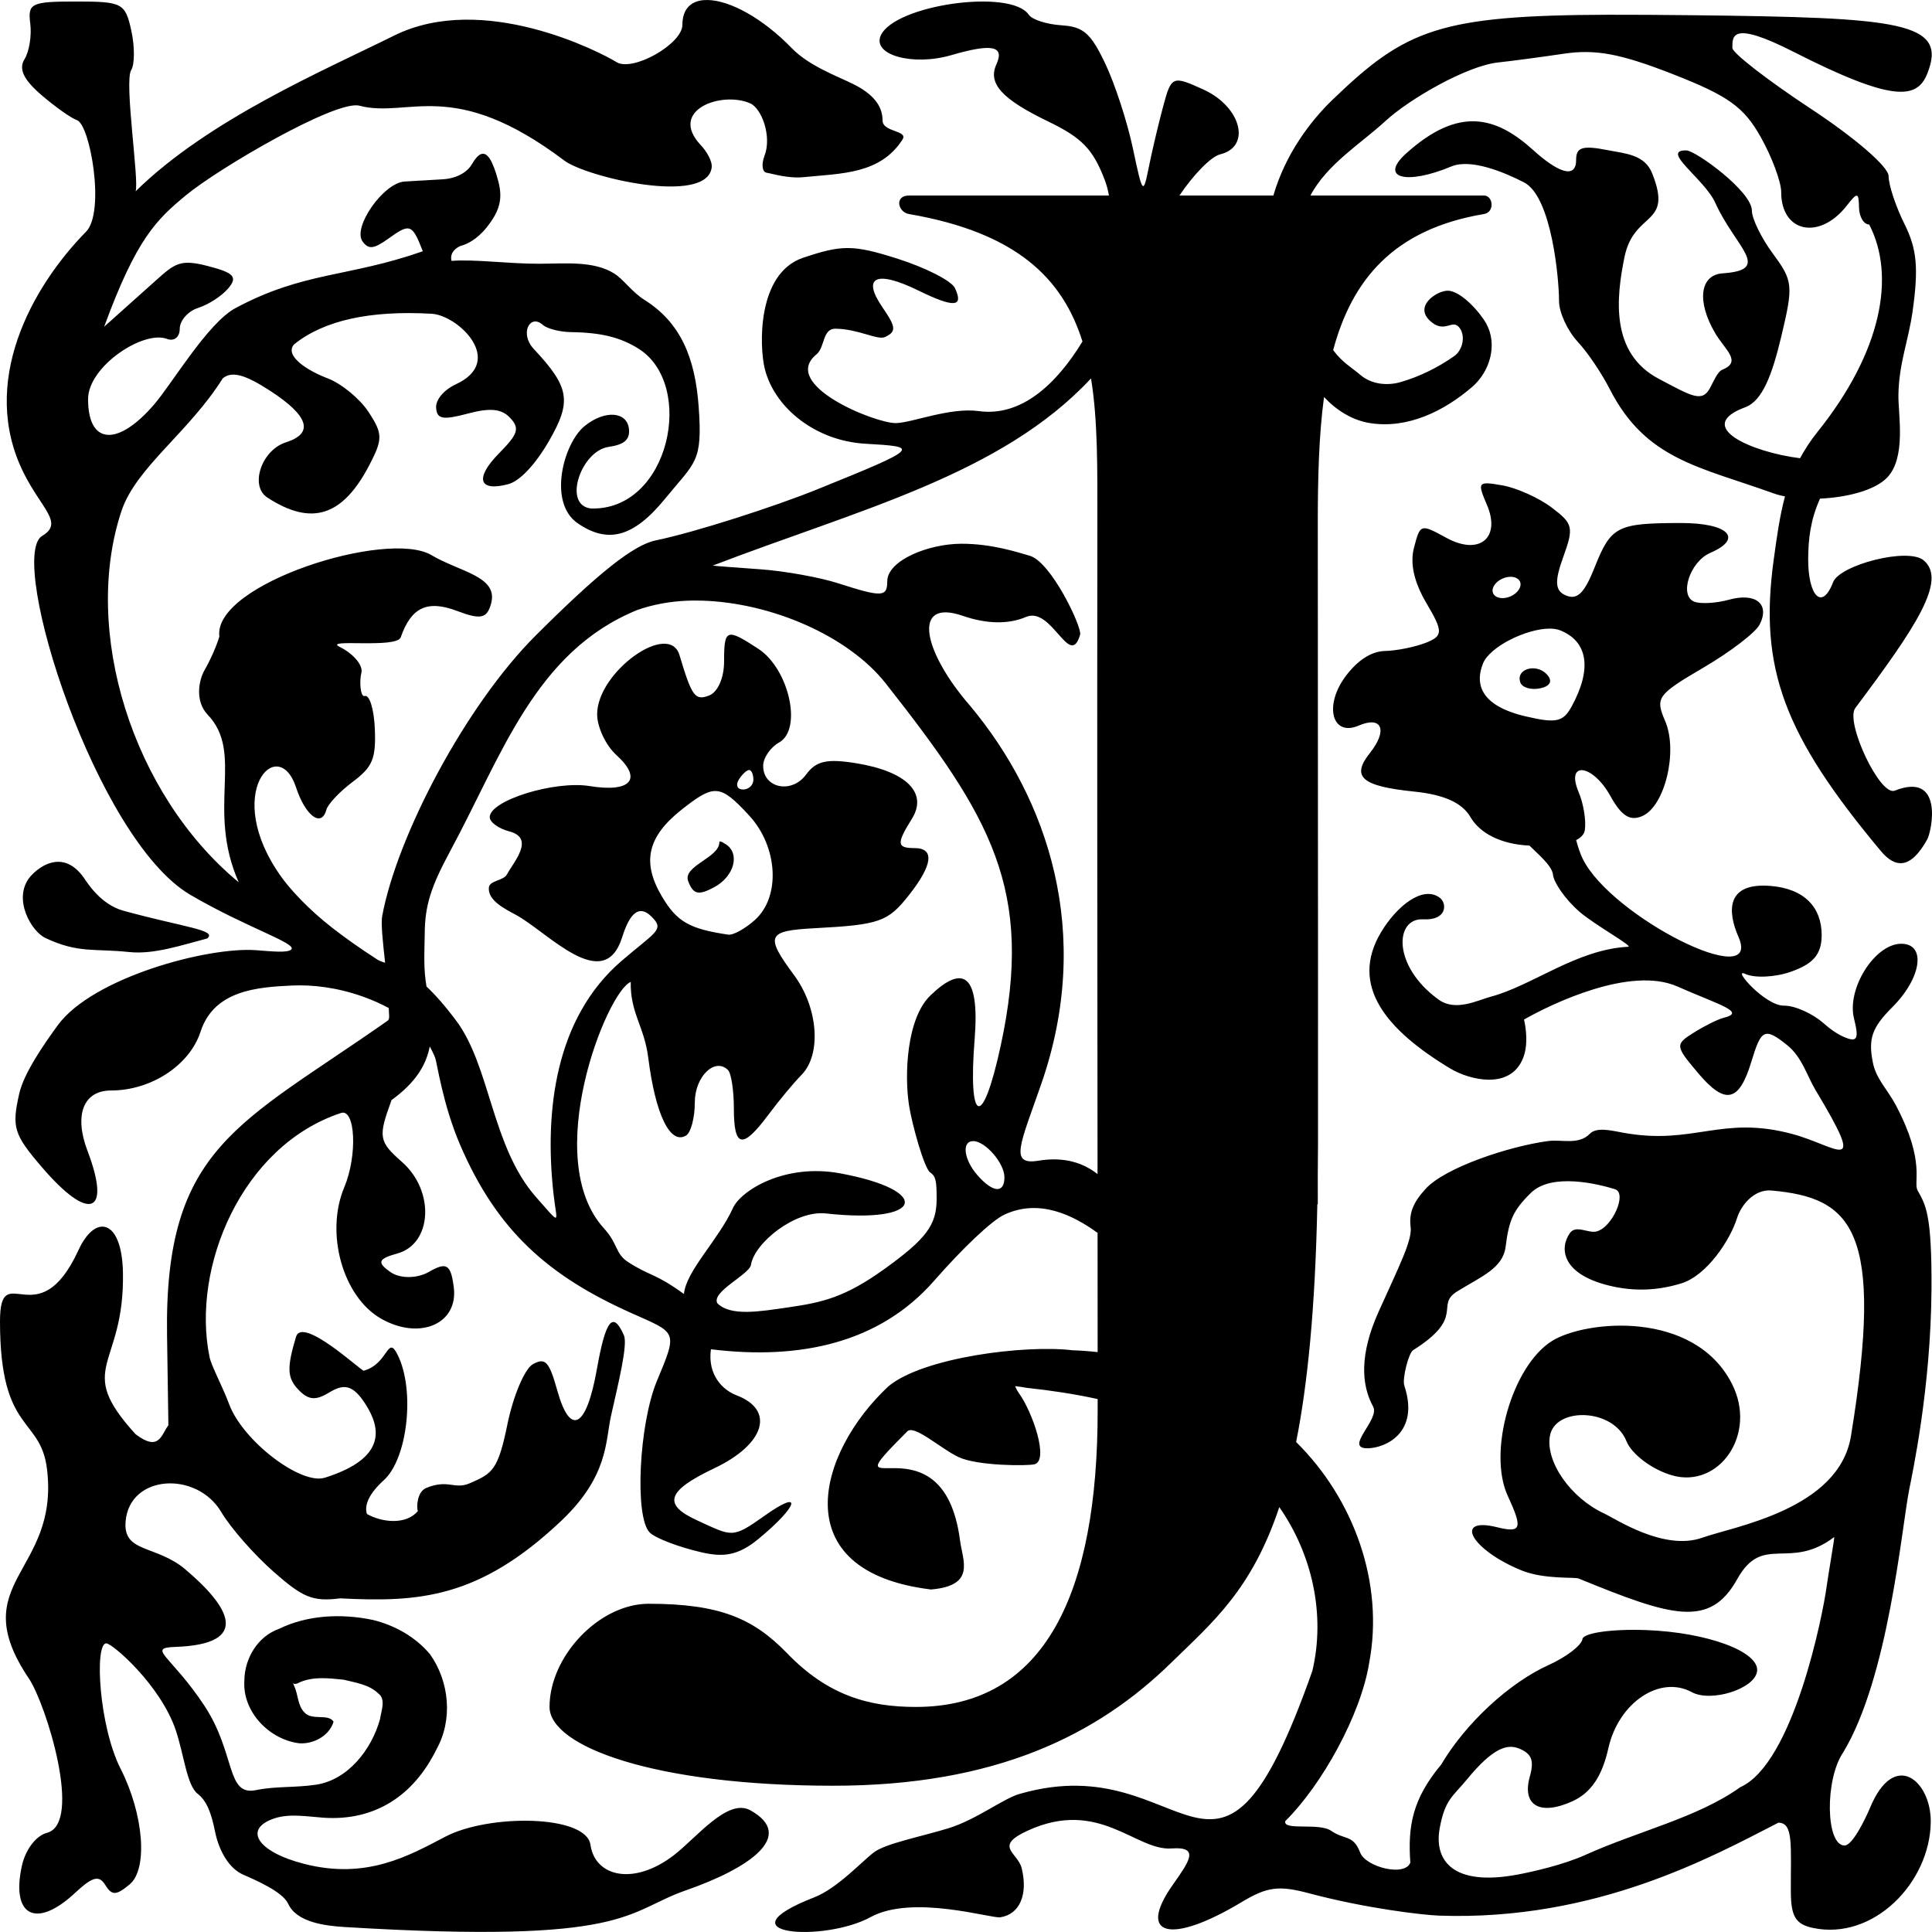 <?xml version="1.0" encoding="UTF-8"?>
<svg version="1.0" xmlns="http://www.w3.org/2000/svg" xmlns:xlink="http://www.w3.org/1999/xlink" x="0px" y="0px" viewBox="0 0 1000 1000">
<path d="M 366.338 0.004 C 365.588 -0.011 364.863 0.012 364.164 0.074 L 364.174 0.062 C 357.464 0.656 353.201 4.795 353.201 12.875 C 353.201 22.776 327.484 37.323 319.117 32.152 C 310.482 26.814 249.981 -4.398 203.984 18.428 C 167.594 36.486 108.103 61.801 70.174 99.033 C 72.151 93.896 64.209 42.273 67.887 36.322 C 69.748 33.32 69.776 24.09 67.961 15.818 C 64.835 1.585 63.298 0.785 39.418 0.785 C 16.187 0.785 14.306 1.684 15.658 12.154 C 16.465 18.409 15.121 26.744 12.676 30.674 C 9.571 35.665 12.184 41.222 21.342 49.098 C 28.55 55.298 36.864 61.184 39.801 62.174 C 46.656 64.481 54.563 109.734 44.541 119.932 C 16.337 148.632 -10.982 198.068 12.209 244.705 C 21.603 263.614 33.299 270.732 21.631 277.49 C 3.826 289.431 49.491 434.482 98.516 463.158 C 127.85 480.317 153.963 488.254 150.744 491.473 C 148.917 493.301 140.86 492.444 132.525 491.82 C 107.515 489.951 47.886 505.984 29.855 530.729 C 22.616 540.664 12.347 555.472 9.953 566.086 C 6.011 583.565 7.121 587.144 21.719 604.17 C 46.185 632.705 57.775 628.532 45.287 595.686 C 38.226 577.114 43.161 564.439 57.449 564.439 C 78.239 564.439 98.174 551.359 103.791 534.045 C 110.763 512.555 133.116 510.94 151.238 510.102 C 161.664 509.62 174.454 511.095 187.545 515.736 C 192.864 517.611 197.287 519.64 201.223 521.758 C 201.223 524.457 201.935 527.404 200.717 528.26 C 124.252 581.979 85.001 593.389 86.461 691.07 L 87.158 737.725 C 83.463 742.483 82.516 751.74 70.152 742.314 C 38.101 707.142 64.587 708.262 63.635 658.623 C 63.104 630.942 49.369 628.033 40.631 647.035 C 19.586 692.801 4.73695e-15 650.307 0 683.994 C 0 742.429 21.054 732.819 24.352 760.576 C 30.739 814.34 -18.841 818.568 14.924 868.756 C 23.931 882.144 42.931 943.79 24.33 948.654 C 18.646 950.14 13.173 957.336 11.326 965.744 C 5.607 991.786 18.724 998.509 38.787 979.818 C 47.905 971.324 51.269 970.437 54.52 975.695 C 57.928 981.21 60.134 981.154 67.102 975.371 C 76.644 967.452 74.433 939.137 62.44 915.545 C 51.236 893.508 48.779 850.6 55.02 850.6 C 58.141 850.6 83.127 872.167 91.008 895.656 C 95.282 908.396 96.679 924.083 102.32 928.471 C 106.939 932.063 109.322 938.165 111.264 947.82 C 113.457 958.716 118.923 967.214 125.686 970.223 C 131.677 972.889 146.247 979 149.148 985.369 C 153.517 994.958 168.061 996.802 178.531 997.436 C 326.478 1006.39 323.463 989.425 355.018 978.436 C 387.819 967.012 412.139 950.267 388.428 937.033 C 376.598 930.431 360.485 951.326 348.625 960.373 C 327.834 976.23 307.963 971.311 305.623 954.867 C 303.399 939.243 253.046 938.862 230.559 950.637 C 211.604 960.561 189.736 973.02 157.463 964.746 C 132.813 958.426 125.701 946.476 142.297 941.107 C 150.091 938.586 159.347 940.286 167.414 940.842 C 194.174 942.677 214.221 929.284 225.943 905.4 C 234.471 890.14 232.614 870.388 222.602 856.271 C 215.093 847.269 204.27 841.197 192.918 838.461 C 176.763 835.102 159.303 835.827 144.281 843.146 C 133.329 847.052 126.557 858.52 126.48 869.863 C 125.406 885.993 139.332 900.38 154.904 902.324 C 162.208 902.838 170.518 898.477 172.654 891.123 C 169.828 886.775 161.359 890.762 157.584 886.34 C 154.006 882.851 154.377 877.053 152.271 872.676 C 151.964 871.783 151.742 871.39 151.574 871.137 C 151.876 871.471 152.527 871.879 153.895 871.354 C 161.195 867.523 169.943 868.605 177.859 869.406 C 184.035 870.941 191.018 871.893 195.766 876.498 C 199.918 879.532 197.27 885.607 196.68 889.91 C 192.278 905.671 180.018 921.324 163.521 923.766 C 152.696 925.368 142.388 924.49 132.635 926.541 C 116.825 929.865 122.237 907.692 105.666 882.676 C 88.637 856.966 75.735 852.956 90.572 852.449 C 130.463 851.086 118.846 831.722 96.027 812.381 C 80.742 799.425 63.632 804.006 65.01 787.504 C 67.051 763.026 101.904 761.283 114.512 782.625 C 119.317 790.76 131.576 804.729 141.756 813.668 C 156.641 826.737 161.714 829.122 176.031 827.307 C 216.647 829.37 247.83 827.483 290.336 787.336 C 315.075 763.963 313.296 745.996 316.283 732.736 C 320.108 715.757 325.032 695.935 322.93 691.154 L 322.93 691.143 C 317.277 678.295 313.47 683.066 308.941 708.688 C 303.559 739.141 295.164 743.715 288.486 719.842 C 284.237 704.646 282.301 702.543 275.818 706.104 C 271.61 708.427 265.675 722.393 262.646 737.172 C 257.771 760.963 254.998 762.588 243.213 767.709 C 235.103 771.231 232.108 765.401 220.561 770.197 C 215.787 772.179 215.525 780.366 216.293 782.119 C 210.18 789.43 197.648 788.031 189.926 783.633 C 188.375 778.941 191.259 772.851 198.662 766.146 C 211.011 754.97 214.921 719.553 205.824 701.273 C 200.465 690.504 201.164 705.931 188.254 709.482 C 187.181 709.778 156.473 681.072 153.223 691.924 C 148.458 707.831 148.641 713.078 154.195 719.023 C 159.498 724.699 163.222 725.107 170.348 720.779 C 177.914 716.184 182.635 716.432 189.373 727.088 C 196.809 738.847 200.579 754.644 168.172 764.85 C 155.674 768.786 125.645 745.753 118.621 726.848 C 115.197 717.634 109.433 707.091 108.479 702.475 C 98.899 656.135 125.091 593.058 176.488 576.08 C 183.951 573.615 185.129 598.046 178.184 614.562 C 168.201 638.305 177.458 671.286 197.268 682.549 C 217.244 693.906 237.31 685.226 234.873 666.289 C 233.343 654.397 231.167 653.037 222.049 658.309 C 215.949 661.838 207.094 661.896 202.148 658.453 C 194.99 653.454 195.674 651.554 205.633 648.814 C 223.71 643.842 225.147 616.478 208.121 601.475 C 196.007 590.8 195.634 588.625 202.664 569.387 C 215.204 560.318 220.589 551.226 222.445 541.611 C 223.562 543.66 224.536 545.692 225.295 547.682 C 226.202 550.058 229.177 571.659 238.129 592.508 C 257.164 636.837 283.53 660.179 326.127 679.34 C 350.296 690.211 351.071 688.324 340.057 714.686 C 330.701 737.077 328.38 785.31 336.281 793.211 C 339.296 796.226 351.346 800.765 363.021 803.463 C 374.348 806.08 382.019 805.292 392.684 796.457 C 413.536 779.183 415.722 770.31 395.627 784.619 C 378.829 796.58 379.023 795.229 360.906 786.975 C 342.799 778.724 345.109 771.657 369.705 759.982 C 395.912 747.544 401.317 729.842 381.242 722.209 C 374.099 719.493 366.18 711.778 367.961 698.377 C 414.425 704.102 455.424 694.971 483.457 662.971 C 498.332 645.99 513.3 631.752 519.883 628.684 C 537.791 620.334 555.263 628.801 568.105 638.152 C 568.12 658.721 568.129 679.288 568.135 699.855 C 563.798 699.365 559.449 699.038 555.096 698.895 C 530.703 695.945 477.787 702.539 459.828 717.57 C 423.241 751.719 405.421 813.425 481.893 822.717 C 505.214 820.714 498.302 807.983 496.891 797.201 C 488.06 729.806 426.62 783.859 469.334 741.162 C 472.644 736.663 486.339 749.491 496.074 754.152 C 505.811 758.812 531.918 758.814 535.457 757.902 C 543.035 755.944 534.565 731.141 527.441 721.15 C 526.513 719.85 525.896 718.639 525.436 717.475 C 527.512 717.707 529.567 717.963 531.564 718.363 C 543.687 719.66 556.008 721.482 568.146 724.15 C 568.147 726.133 568.148 728.115 568.148 730.098 C 568.148 824.281 541.059 883.51 474.053 883.51 C 449.817 883.51 428.426 877.682 407.041 855.35 C 389.933 837.872 372.831 830.107 335.764 830.107 C 310.102 830.107 284.439 857.294 284.439 883.51 C 284.439 903.9 338.615 924.291 431.283 924.291 C 515.397 924.291 568.144 898.075 606.637 860.207 C 627.972 839.449 648.069 822.488 662.16 780.076 C 679.186 804.462 686.185 835.765 679.254 864.924 C 629.156 1006.84 615.776 903.436 528.33 928.367 C 520.037 930.346 505.53 941.83 490.967 946.287 C 476.403 950.745 458.504 954.153 452.377 958.738 C 446.25 963.323 433.49 977.358 421.465 982.053 C 371.687 1001.49 426.456 1005.51 450.609 992.293 C 472.354 980.396 513.119 993.126 517.779 992.389 C 527.767 990.821 532.161 980.741 528.836 967.029 C 526.831 958.763 514.04 955.769 531.863 947.572 C 568.92 930.531 587.84 958.129 606.412 956.754 C 621.499 955.638 615.212 963.902 606.855 975.828 C 588.391 1002.19 605.996 1006.54 642.465 984.637 C 655.966 976.526 661.857 975.765 677.846 980.033 C 706.7 987.736 736.434 991.24 745.039 991.535 C 826.295 994.324 886.501 960.848 920.48 943.426 C 928.433 943.426 926.84 955.236 926.936 979.156 C 926.997 991.979 929.446 996 938.375 997.893 C 969.772 1004.55 999.082 974.312 999.355 942.945 C 999.54 921.923 980.652 905.259 968 935.543 C 965.599 941.289 958.888 955.229 954.744 955.229 C 944.967 955.229 944.45 921.081 954.012 907.072 C 977.475 868.276 984.198 791.528 988.166 771.184 C 989.806 762.779 999.368 718.741 999.729 667.646 C 1000.01 627.425 996.531 623.534 992.529 616.125 C 990.144 611.709 996.876 601.648 981.34 572.15 C 976.969 563.85 971.116 558.588 969.406 550.037 C 966.912 537.569 968.908 531.875 979.49 521.289 C 994.758 506.021 997.126 488.254 983.854 488.492 C 970.247 488.736 955.784 511.849 959.635 527.191 C 962.246 537.597 961.353 539.531 955.057 536.998 C 950.704 535.247 946.674 532.102 943.832 529.582 C 938.77 525.093 929.559 520.469 923.305 520.52 C 913.609 520.589 896.416 500.976 903.15 504.031 C 907.997 506.343 918.671 505.882 926.875 502.998 C 938.082 499.059 942.949 494.33 942.895 483.865 C 942.821 469.669 934.024 459.941 916.301 458.543 C 893.208 456.722 894.129 471.913 899.846 484.971 C 912.536 513.952 833.927 474.6 819.191 444.469 C 817.84 441.705 816.76 438.356 815.814 434.83 C 818.262 433.588 819.945 431.922 820.297 429.699 C 821.069 424.829 819.632 415.963 817.102 409.99 C 810.198 393.676 824.372 395.446 833.553 412.045 C 839.249 422.343 843.688 425.138 850.006 422.416 C 861.746 417.359 868.619 388.845 861.869 373.178 C 856.672 361.115 857.763 359.583 881.639 345.596 C 895.536 337.455 908.629 327.44 910.746 323.338 C 916.255 312.667 908.803 306.577 894.93 310.408 C 888.38 312.218 880.336 312.695 877.059 311.465 C 868.92 308.41 874.648 290.724 885.256 286.154 C 902.585 278.689 894.601 270.663 869.896 270.711 C 836.968 270.76 833.85 272.38 825.406 293.605 C 820.076 307.005 816.483 310.575 810.684 308.268 C 804.883 305.961 804.489 301.143 809.072 288.486 C 814.699 272.947 814.272 271.086 803.111 262.672 C 796.5 257.688 785.066 252.546 777.693 251.242 C 774.506 250.679 772.089 250.286 770.338 250.197 L 770.326 250.197 C 765.072 249.93 765.797 252.396 769.582 261.182 C 777.004 278.41 765.75 287.712 748.717 278.416 C 735.264 271.074 735.126 271.113 731.893 283.428 C 729.722 291.693 731.89 301.331 738.371 312.283 C 747.031 326.917 746.974 329.168 737.951 332.713 C 732.373 334.904 722.913 336.804 716.92 336.943 C 709.831 337.106 702.673 341.705 696.441 350.092 C 690.088 358.641 688.676 367.514 691.117 372.578 C 693.022 376.515 697.25 378.156 703.279 375.559 C 715.331 370.367 718.433 377.985 709.061 389.752 C 699.207 402.122 704.742 406.93 732.002 409.725 C 747.484 411.313 756.818 415.544 761.1 422.91 C 765.98 431.305 776.877 437.013 791.648 437.678 C 795.597 441.685 803.37 448.005 803.822 452.752 C 804.179 456.482 809.711 465.114 817.559 471.932 C 825.405 478.75 845.703 489.929 842.723 490.043 C 816.016 491.429 793.199 510.147 771.676 515.869 C 764.756 517.709 753.473 523.772 744.623 517.396 C 720.6 500.061 721.859 475.055 736.619 475.838 C 749.145 476.501 749.051 467.516 745.199 464.648 C 736.299 458.044 722.689 469.29 714.758 482.639 C 698.593 509.843 716.914 532.788 750.775 553.125 C 760.197 558.783 781.781 564.625 788.428 547.453 C 791.083 540.612 789.809 531.826 788.822 527.707 C 802.856 519.749 843.75 499.811 868.178 510.594 C 889.783 520.13 904.166 523.841 892.154 526.818 C 889.21 527.549 882.249 530.997 876.699 534.486 C 866.947 540.619 867.032 541.314 878.887 555.373 C 892.96 572.063 900.111 570.564 906.492 549.557 C 911.519 533.005 913.143 531.331 925.229 541.131 C 932.769 547.246 935.29 556.865 939.807 564.375 C 967.072 609.714 950.964 593.184 927.643 586.934 C 890.863 577.077 876.744 592.928 840.26 586.309 C 834.18 585.206 826.426 583.201 822.941 586.801 C 817.107 592.826 808.358 589.657 801.346 590.598 C 781.007 593.305 748.039 604.325 737.998 615.236 C 731.415 622.389 729.23 627.913 730.139 635.078 C 731.011 641.972 724.488 654.674 713.553 678.969 C 703.789 700.661 704.415 716.553 710.729 728.051 C 714.392 734.723 695.306 749.78 707.939 749.623 C 716.893 749.512 735.009 741.743 726.869 717.174 C 725.699 713.643 729.107 700.303 731.416 698.852 C 758.831 681.616 742.568 675.705 754.191 668.463 C 766.604 660.729 777.901 656.547 779.314 645.258 C 781.024 631.596 783.184 626.432 792.451 617.375 C 803.195 606.875 827.334 612.841 835.92 615.535 C 842.403 617.568 834.506 635.456 826.258 637.422 C 822.037 638.429 815.711 633.849 812.592 638.227 C 807.22 645.757 807.997 659.116 832.291 665.279 C 846.416 668.862 858.914 667.748 870.221 664.281 C 883.468 660.221 895.513 641.864 899.062 630.547 C 901.186 623.779 907.941 615.398 916.945 616.209 C 958.592 619.96 975.54 636.267 958.049 743.324 C 951.82 781.45 897.056 790.167 881.016 795.939 C 861.222 802.901 836.226 786.126 830.262 783.357 C 812.933 775.315 799.819 756.491 802.248 743.145 C 804.976 728.152 834.99 728.755 841.848 745.945 C 844.559 752.745 855.214 760.719 865.523 763.66 C 889.723 770.564 909.801 742.405 896.422 716.199 C 876.819 677.802 820.558 683.3 803.281 694.111 C 782.628 707.035 769.923 751.569 780.412 774.248 C 788.257 791.212 787.452 793.579 774.92 790.496 C 752.076 784.875 761.342 802.141 787.479 812.814 C 799.23 817.613 814.991 816.17 817.127 817.045 C 865.187 836.729 884.984 842.933 899.174 817.369 C 912.44 793.468 926.068 813.25 949.398 795.568 C 949.681 795.569 946.212 815.628 945.504 820.914 C 943.548 835.693 928.291 912.8 900.713 925.074 C 878.911 940.736 847.612 947.886 820.852 959.988 C 808.991 965.352 792.602 968.954 785.459 970.287 C 751.847 976.562 742.162 962.884 745.186 946.299 C 747.919 931.308 752.046 929.852 759.104 921.242 C 772.784 904.552 780.177 902.45 786.518 905.137 C 792.859 907.824 794.141 911.328 791.828 919.57 C 787.646 934.477 797.047 939.949 813.799 932.369 C 823.419 928.013 829.22 919.488 832.486 904.885 C 837.771 881.264 859.143 866.895 875.654 875.85 C 885.69 881.292 908.176 874.16 909.461 865.129 C 910.905 854.978 883.824 844.895 852.004 843.725 C 834.349 843.076 819.534 845.172 819.074 848.398 C 818.613 851.625 810.738 857.66 801.562 861.812 C 781.156 871.047 758.601 891.948 745.979 913.309 C 731.128 931.086 728.632 945.085 729.984 964.051 C 727.248 971.558 706.912 966.427 704.012 958.869 C 700.379 949.404 696.046 952.521 689.062 947.656 C 682.69 943.217 664.063 947.772 665.242 942.621 C 684.321 923.781 704.351 887.453 708.65 860.898 C 716.598 819.331 700.654 775.758 670.873 746.385 C 676.857 716.294 680.77 676.817 681.85 623.301 L 682.088 623.281 C 682.037 613.125 682.087 601.616 682.199 592.223 C 682.265 484.878 682.088 378.114 682.088 270.896 C 682.088 247.687 682.612 225.553 685.316 205.486 C 691.669 212.334 699.948 217.579 709.262 219.021 C 728.713 222.032 747.52 212.749 761.998 200.262 C 771.293 192.246 775.227 178.27 769.293 167.512 C 766.102 161.728 756.303 150.609 749.42 150.469 C 744 150.359 731.647 158.243 740.197 166.082 C 747.638 172.904 751.428 165.162 755.088 169.242 C 758.797 173.377 757.234 181.143 752.672 184.338 C 744.257 190.232 734.83 194.918 724.887 197.785 C 717.879 199.806 709.798 198.862 704.227 194.133 C 699.517 190.135 694.789 187.61 690.039 181.225 C 699.795 144.874 721.261 118.64 768.082 110.787 C 773.835 109.829 772.875 101.201 768.082 101.201 L 678.271 101.201 C 686.902 84.885 704.806 74.007 716.932 62.793 C 729.582 51.093 759.396 34.038 775.375 32.332 C 782.329 31.59 797.618 29.553 809.361 27.812 C 825.882 25.366 838.626 27.743 865.703 38.316 C 894.503 49.565 902.58 55.333 911.322 70.887 C 917.164 81.281 921.947 94.132 921.947 99.453 C 921.947 120.409 941.817 124.482 955.91 106.412 C 961.415 99.356 962.067 99.456 962.221 107.361 C 962.313 112.226 964.678 116.207 967.484 116.207 C 981.374 142.973 973.849 182.341 940.672 223.637 C 937.02 228.183 934.15 232.669 931.705 237.182 C 906.337 233.987 876.373 220.74 903.344 210.789 C 912.241 207.507 917.243 193.933 921.863 174.674 C 928.319 147.767 928.102 145.45 917.74 131.434 C 911.717 123.287 906.779 113.22 906.779 109.068 C 906.779 98.961 877.612 77.953 872.914 77.857 C 858.984 77.562 882.265 92.624 887.816 104.957 C 898.23 128.092 917.731 139.7 891.625 141.48 C 879.867 142.283 878.062 155.994 887.828 172.535 C 892.884 181.096 901.848 187.221 891.396 191.404 C 889.023 192.355 887.029 197.235 885.088 200.85 C 880.951 208.557 875.464 204.969 858.576 196.066 C 833.278 182.731 836.606 153.873 840.812 133.152 C 845.759 108.793 866.251 117.358 855.127 89.647 C 851.231 79.94 841.267 79.511 832.232 77.736 C 819.115 75.159 815.803 76.165 815.803 82.725 C 815.803 93.272 805.725 88.677 793.557 77.664 C 774.329 60.264 755.062 54.841 727.77 79.467 C 713.778 92.092 727.629 96.011 751.303 86.125 C 761.344 81.995 778.484 89.071 788.846 94.418 C 803.187 101.817 806.957 144.486 806.957 155.879 C 806.957 161.742 811.362 171.259 816.729 177.018 C 822.094 182.777 829.341 193.822 833.205 201.391 C 851.888 237.988 879.57 241.518 918.209 255.438 C 919.907 256.049 921.849 256.54 923.906 256.951 C 921.18 267.048 919.704 277.751 918.041 289.904 C 910.406 345.724 923.184 380.303 973.602 440.576 C 980.894 449.294 988.884 450.183 997.553 434.422 C 999.86 430.225 1006.33 399.126 980.68 409.244 C 973.053 412.253 954.926 373.675 960.297 366.496 C 991.436 324.871 1008.05 300.257 995.631 289.988 C 987.469 283.238 952.238 292.402 948.797 301.369 C 943.05 316.345 935.854 308.402 935.912 289.328 C 935.974 278.854 937.099 269.1 942.041 258.08 C 955.863 257.471 970.302 253.871 976.738 247.24 C 986.765 236.909 982.482 214.571 982.615 204.527 C 982.855 187.955 987.785 176.657 989.982 160.963 C 993.102 138.682 992.179 128.826 985.764 115.967 C 981.245 106.909 977.543 95.748 977.543 91.172 C 977.543 86.365 960.476 71.589 937.113 56.176 C 914.874 41.504 896.674 27.396 896.674 24.832 C 896.674 18.832 895.874 10.303 928.232 26.768 C 979.717 52.964 992.167 51.385 997.494 38.27 C 1008.5 11.159 983.364 9.09 875.727 7.875 C 859.954 7.713 845.89 7.595 833.277 7.635 L 833.277 7.623 C 744.991 7.902 727.586 15.125 689.697 51.645 C 678.21 62.717 665.288 79.824 659.098 101.201 L 610.477 101.203 C 617.789 90.315 626.857 81.032 631.533 79.898 C 647.815 75.955 642.476 55.265 622.867 46.332 C 606.878 39.048 606.303 39.292 602.088 54.926 C 599.703 63.767 596.364 77.861 594.674 86.256 C 591.686 101.089 591.465 100.834 586.369 76.727 C 583.486 63.084 577.055 43.382 572.092 32.943 C 567.393 23.061 564.155 18.058 559.58 15.518 C 556.834 13.992 553.606 13.354 549.305 13.078 C 541.732 12.592 534.166 10.138 532.49 7.635 C 523.361 -6.008 463.159 2.406 455.898 18.342 C 451.295 28.449 472.398 34.353 492.387 28.545 C 513.532 22.4 520.098 23.736 515.738 33.305 C 511.22 43.224 518.529 51.289 542.551 62.881 C 559.955 71.28 565.665 77.161 571.742 92.951 C 572.871 95.884 573.551 98.639 573.986 101.203 L 470.486 101.203 C 462.816 101.203 464.733 109.828 470.486 110.787 C 526.091 120.345 550.004 144.022 560.281 176.762 C 546.758 198.987 528.51 215.793 506.689 212.795 C 491.627 210.725 472.214 218.824 463.736 218.996 C 453.203 219.209 403.399 199.154 422.586 183.436 C 427.128 179.714 425.52 170.007 432.584 170.131 C 444.515 170.34 454.264 176.24 458.1 174.434 C 464.001 171.654 463.811 169.313 456.838 159.184 C 445.881 143.27 453.492 139.67 475.406 150.398 C 493.843 159.423 498.973 159.057 494.25 149.076 C 492.492 145.363 479.2 138.568 464.721 133.957 C 441.506 126.563 435.787 126.685 415.723 133.404 C 391.591 141.486 393.074 179.684 395.832 190.814 C 400.887 211.209 422.223 228.178 447.799 229.668 C 475.809 231.299 477.275 231.377 422.598 253.453 C 401.346 262.034 360.213 275.413 339.299 279.736 C 327.837 282.105 309.458 296.822 277.334 328.879 C 240.87 365.267 205.483 432.822 197.834 474.105 C 197.08 477.915 198.191 487.918 199.336 498.311 C 197.422 497.736 195.705 497.115 194.121 495.883 C 186.396 490.897 178.991 485.676 172.367 480.547 C 159.121 470.289 149.895 459.88 145.543 453.795 C 114.605 410.528 143.958 379.306 153.234 407.549 C 158.103 422.369 166.412 428.5 168.93 419.135 C 169.716 416.202 175.847 409.692 182.559 404.678 C 192.863 396.978 194.642 392.725 194.012 377.252 C 193.606 367.176 191.272 359.526 188.832 360.258 C 186.392 360.99 186.007 352.162 187.043 348.312 C 188.078 344.463 183.023 338.399 175.816 334.828 C 166.816 330.369 205.317 335.875 207.412 329.877 C 212.856 314.298 221.21 310.396 236.652 316.248 C 248.883 320.883 252.098 320.165 254.211 312.305 C 257.984 298.27 237.89 296.007 223.312 287.332 C 200.609 273.821 110.142 302.318 113.539 329.432 C 112.313 333.85 108.908 341.6 105.98 346.654 C 102.733 352.258 100.901 363.015 107.494 369.92 C 126.567 389.9 106.607 418.352 123.562 456.668 C 68.311 411.009 42.316 326.351 62.861 264.533 C 70.357 241.98 97.802 223.762 115.293 195.838 C 119.928 191.991 126.653 193.74 139.703 202.195 C 159.874 215.264 162.674 224.289 147.996 228.947 C 135.381 232.951 129.112 251.488 138.344 257.502 C 161.342 272.483 177.446 267.289 191.357 240.389 C 198.157 227.239 198.106 224.448 190.766 213.252 C 186.269 206.39 176.768 198.564 169.662 195.861 C 159.125 191.855 147.185 184.269 152.127 178.314 C 167.731 165.71 191.757 160.591 223.432 162.402 C 237.137 163.186 261.844 186.882 236.039 198.867 C 229.755 201.78 225.44 206.892 225.738 211.088 C 226.151 216.975 229.15 217.527 242.131 214.068 C 253.735 210.978 259.63 211.571 264.027 216.27 C 269.111 221.708 268.224 224.556 258.295 234.645 C 245.59 247.554 247.746 254.683 263.104 250.592 C 269.037 249.013 277.039 240.529 284.074 228.383 C 296.053 207.692 294.881 200.514 276.238 180.574 C 268.835 172.655 274.282 162.205 280.949 168.148 C 283.182 170.137 289.763 171.829 295.576 171.91 C 311.298 172.119 321.178 174.638 330.5 180.479 C 360.209 199.092 346.594 264.304 305.947 263.199 C 291.036 261.66 300.708 233.373 314.986 231.314 C 322.964 230.166 325.939 227.68 325.586 222.457 C 324.939 212.898 313.031 211.955 302.486 220.619 C 291.686 229.497 283.408 260.154 299.049 270.867 C 314.356 281.352 327.639 278.483 344.164 258.225 C 359.997 238.813 363.747 239.496 361.615 210.32 C 359.771 185.11 352.245 166.968 333.637 155.264 C 326.999 151.088 322.745 144.596 317.941 141.588 C 307.347 134.952 292.954 136.453 279.303 136.516 C 263.318 136.585 245.409 134.064 233.719 135.037 C 232.5 130.459 236.782 127.695 239.031 127.094 C 241.285 126.496 246.703 124.207 251.842 117.768 C 258.754 109.114 260.323 102.841 257.887 93.695 C 255.065 83.113 252.234 78.56 248.982 79.768 C 247.506 80.332 245.936 82.081 244.246 84.994 C 241.635 89.501 235.861 92.451 228.936 92.818 C 222.82 93.141 214.018 93.656 209.381 93.961 C 198.475 94.673 182.362 117.663 187.652 124.967 C 190.747 129.23 193.482 128.93 200.994 123.525 C 212.216 115.452 213.347 115.862 218.84 130.051 C 179.987 143.665 157.343 140.453 121.83 159.508 C 107.574 167.158 89.154 198.429 79.791 209.334 C 61.123 231.076 45.59 230.485 45.59 206.594 C 45.59 189.583 74.322 170.771 86.4 175.406 C 90.102 176.825 93.033 174.523 93.033 170.18 C 93.033 165.9 97.364 161.011 102.674 159.326 C 107.982 157.642 114.991 153.059 118.248 149.135 C 123.078 143.315 121.108 141.204 107.516 137.682 C 93.285 133.994 90.561 136.31 80.559 145.266 L 53.916 169.109 C 70.702 123.268 81.171 113.54 96.34 100.99 C 113.03 87.181 173.947 51.526 186.02 54.709 C 211.498 61.428 234.165 39.424 292.127 83.131 C 303.44 91.661 365.851 106.5 368.369 86.701 C 368.781 83.46 365.734 78.31 362.732 75.127 C 345.725 57.089 373.341 47.002 388.236 53.459 C 394.278 56.078 399.56 70.577 395.734 80.547 C 393.986 85.109 394.507 89.112 396.889 89.43 C 399.271 89.746 407.803 92.51 415.889 91.701 C 435.657 89.72 455.551 90.177 467.1 72.291 C 470.289 67.35 456.811 68.571 456.811 62.316 C 456.811 54.651 451.757 48.473 441.332 43.363 C 432.824 39.193 418.657 34.027 409.832 24.939 C 394.379 9.026 377.591 0.228 366.338 0.004 Z M 564.713 195.867 C 568.334 218.151 567.992 243.562 567.992 270.896 C 567.836 383.249 567.991 495.497 568.086 607.717 C 560.717 601.886 550.816 598.603 537.574 600.766 C 522.175 603.28 528.041 592.489 538.98 560.984 C 566.098 482.885 542.304 413.384 502.084 365.27 C 477.81 337.347 471.643 309.546 498.322 318.748 C 511.021 323.129 522.22 323.108 531.047 319.336 C 544.478 313.596 553.761 346.702 559.074 328.506 C 560.16 324.784 544.16 290.856 532.982 287.656 C 527.009 285.947 513.417 281.373 497.492 281.443 C 480.246 281.513 459.24 290.189 459.24 300.889 C 459.24 309.076 456.483 309.186 433.93 301.934 C 424.219 298.81 406.034 295.543 393.523 294.664 C 381.014 293.785 369.946 292.924 368.91 292.752 C 444.316 263.777 518.198 245.813 564.713 195.867 Z M 781.684 298.551 C 784.046 298.501 786.034 299.393 786.756 301.07 C 787.855 303.623 785.623 307.063 781.791 308.713 C 777.962 310.364 773.926 309.62 772.826 307.066 C 771.726 304.514 773.958 301.073 777.789 299.424 C 778.747 299.011 779.716 298.752 780.65 298.629 C 781.001 298.583 781.346 298.558 781.684 298.551 Z M 359.27 310.836 C 360.478 310.827 361.688 310.841 362.9 310.887 L 362.9 310.877 C 399.255 311.844 439.135 329.189 458.469 353.758 C 512.688 422.655 535.485 460.371 517.945 541.348 C 508.271 586.015 501.036 580.873 504.473 537.814 C 507.19 503.769 498.258 499.212 481.604 515.221 C 469.165 527.176 468.06 556.552 470.535 572.246 C 472.13 582.365 478.45 604.899 481.494 606.883 C 484.539 608.867 484.799 611.87 484.799 620.656 C 484.799 634.118 479.342 641.384 457.266 657.191 C 437.229 671.539 425.516 674.17 408.137 676.672 C 393.473 678.784 378.129 681.525 371.264 674.51 C 368.176 668.544 387.914 659.671 388.707 654.639 C 390.465 643.466 411.394 626.314 427.521 628.084 C 478.297 633.657 482.771 616.208 434.9 607.328 C 406.143 601.994 383.511 616.215 379.4 625.234 C 371.876 641.749 355.08 657.834 354.006 669.785 C 338.776 658.746 337.119 660.899 325.295 653.369 C 318.288 648.906 320.073 643.963 312.652 635.846 C 279.58 599.67 314.129 513.167 326.473 508.238 C 326.122 524.192 333.495 531.308 335.521 547.404 C 339.249 576.988 346.938 592.789 355.148 587.715 C 357.613 586.192 359.631 578.49 359.631 570.611 C 359.631 557.22 370.042 547.086 376.828 553.871 C 378.491 555.534 379.846 564.482 379.846 573.748 C 379.846 594.113 384.308 594.962 397.607 577.127 C 403.132 569.718 410.868 560.394 414.807 556.418 C 425.31 545.814 423.531 521.668 411.008 504.729 C 395.882 484.27 396.982 481.762 421.549 480.451 C 455.386 478.646 459.563 477.175 470.57 463.182 C 482.833 447.591 483.819 438.965 473.346 438.965 C 464.147 438.965 463.947 436.687 471.988 423.811 C 480.364 410.4 469.216 399.276 443.18 395.051 C 428.007 392.589 422.39 393.852 417.232 400.904 C 409.824 411.036 395.012 408.04 395.012 396.41 C 395.012 392.291 398.731 386.841 403.281 384.295 C 415.393 377.517 408.458 346.278 392.523 335.838 C 375.982 324.999 374.785 325.441 374.785 342.389 C 374.785 350.883 371.537 358.262 367.021 359.994 C 359.765 362.779 358.09 360.501 351.723 339.143 C 346.338 321.086 309.082 347.798 309.082 369.717 C 309.082 376.362 313.576 385.873 319.07 390.846 C 332.73 403.207 326.579 410.339 305.248 406.877 C 286.978 403.912 253.486 414.318 253.486 422.957 C 253.486 425.554 258.034 428.871 263.594 430.324 C 277.098 433.856 265.934 446.021 262.416 452.559 C 260.572 455.988 253.309 455.62 253.018 459.504 C 252.519 466.112 261.25 470.4 267.078 473.555 C 283.539 482.464 312.591 515.185 322.037 485.092 C 325.746 473.279 330.851 466.569 338.791 476.137 C 343.277 481.542 337.845 483.5 321.713 497.373 C 287.466 526.822 281.662 574.85 286.512 618.072 C 288.205 633.162 290.947 634.87 277.535 619.707 C 254.372 593.518 253.937 551.987 236.023 528.164 C 230.105 520.293 225.093 514.709 220.75 510.605 C 219.21 501.414 219.64 494.653 219.836 483.746 C 219.836 468.653 223.162 458.792 233.104 440.371 C 259.731 391.031 277.018 337.306 329.729 315.779 C 338.043 312.853 346.768 311.301 355.652 310.924 C 356.856 310.877 358.061 310.845 359.27 310.836 Z M 801.859 325.377 C 802.245 325.373 802.622 325.379 802.992 325.395 C 804.684 325.466 806.211 325.736 807.498 326.248 C 821.93 331.989 824.106 346.216 813.508 365.619 C 809.076 373.731 805.525 374.493 789.58 370.762 C 777.264 367.88 769.683 363.121 767.021 356.713 C 765.427 352.867 765.605 348.43 767.588 343.445 C 771.06 334.718 789.921 325.492 801.859 325.377 Z M 793.293 345.922 C 788.972 345.971 785.307 348.872 786.936 353.275 C 787.894 355.888 792.476 357.246 797.115 356.293 C 802.386 355.209 803.765 352.559 800.781 349.215 C 798.71 346.894 795.885 345.893 793.293 345.922 Z M 387.729 398.549 C 388.954 398.549 389.954 400.816 389.953 403.596 C 389.953 406.376 387.548 408.656 384.604 408.656 C 381.66 408.656 380.652 406.376 382.369 403.596 C 384.088 400.816 386.502 398.549 387.729 398.549 Z M 370.174 409.436 C 370.47 409.434 370.767 409.446 371.061 409.473 C 375.762 409.898 380.224 413.975 387.67 422.008 C 402.657 438.179 404.16 464.016 390.818 476.09 C 385.735 480.691 379.487 484.148 376.926 483.77 C 356.776 480.792 350.323 477.067 342.576 463.951 C 332.056 446.142 335.114 432.98 353.033 418.883 C 360.901 412.695 365.727 409.465 370.174 409.436 Z M 372.691 435.553 C 372.46 435.566 372.332 435.69 372.332 435.973 C 372.332 444.008 353.172 448.211 356.215 456.141 C 358.837 462.975 361.505 463.595 369.664 459.229 C 380.091 453.648 383.247 441.661 375.541 436.898 C 374.814 436.448 373.372 435.512 372.695 435.553 L 372.693 435.553 L 372.691 435.553 Z M 30.004 446.066 C 22.927 446.132 17.013 451.984 15.305 454.17 C 6.603 465.304 16.087 482.008 23.543 485.523 C 40.549 493.542 48.712 490.86 66.941 492.783 C 79.78 494.137 94.522 489.052 107.25 485.752 C 112.555 481.35 95.808 480.128 63.877 471.391 C 51.812 468.089 44.859 456.362 43.338 454.24 C 38.914 448.07 34.25 446.027 30.004 446.066 Z M 503.717 590.646 C 510.016 590.646 519.893 602.062 519.893 609.346 C 519.893 617.843 513.97 617.429 505.988 608.361 C 498.857 600.261 497.625 590.646 503.717 590.646 Z"/>
</svg>

